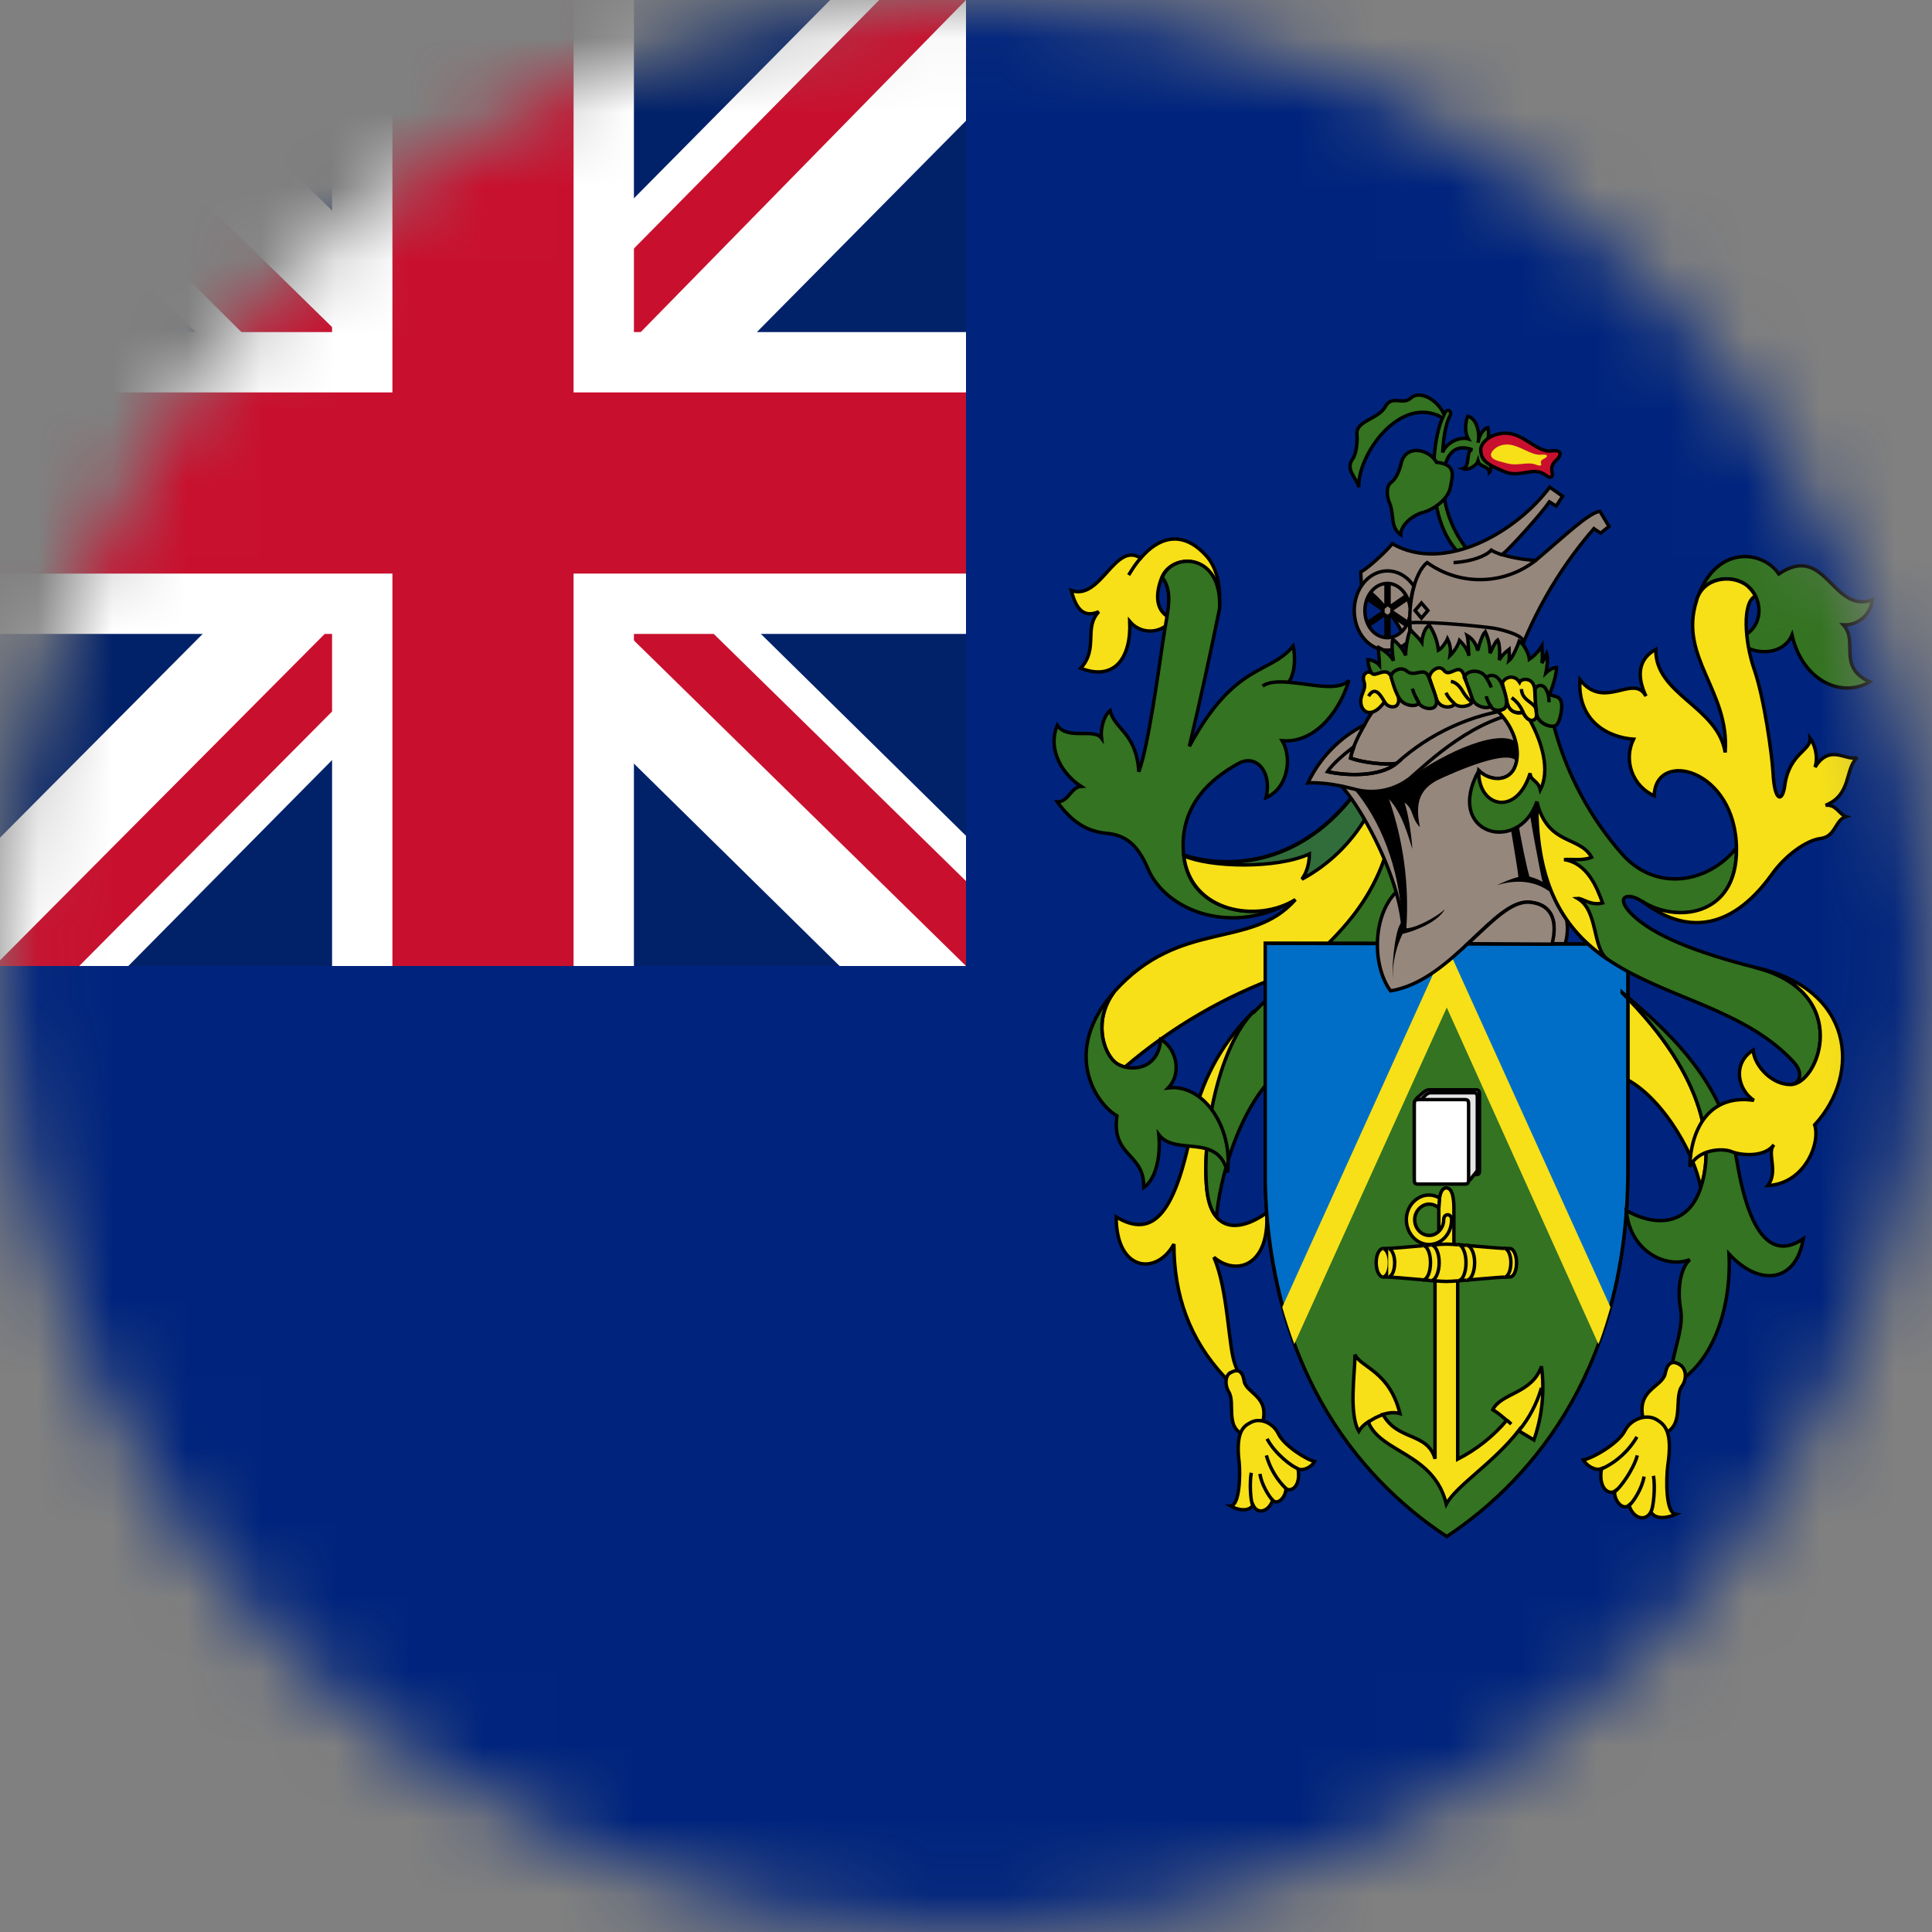 <svg width="26" height="26" viewBox="0 0 26 26" fill="none" xmlns="http://www.w3.org/2000/svg">
<rect x="0" y="0" width="26" height="26" fill="#808080" stroke="none"/>
<mask id="mask0_1_13965" style="mask-type:alpha" maskUnits="userSpaceOnUse" x="0" y="0" width="26" height="26">
<circle cx="13" cy="13" r="13" fill="#634848"/>
</mask>
<g mask="url(#mask0_1_13965)">
<g clip-path="url(#clip0_1_13965)">
<path d="M0 0H26V26H0V0Z" fill="#00247D"/>
<path d="M16.869 13.614C16.478 13.994 16.202 14.476 16.072 15.006C15.834 16.367 15.514 16.672 15.021 16.377C15.021 17.113 15.565 17.169 15.798 16.743C15.798 17.428 16.006 18.022 16.479 18.53C16.682 18.748 16.717 18.601 16.621 18.363C16.529 18.124 16.529 17.362 16.336 16.92C16.641 17.179 17.088 17.032 17.047 16.321C16.661 16.595 16.275 16.585 16.235 15.94C16.184 15.184 16.438 14.087 16.869 13.614V13.614ZM16.407 8.186C16.433 7.917 16.387 7.637 16.22 7.465C15.9 7.125 15.585 7.236 15.351 7.511C15.001 7.282 14.818 8.084 14.417 7.947C14.483 8.206 14.589 8.318 14.787 8.232C14.579 8.455 14.787 8.724 14.544 8.993C14.986 9.166 15.224 8.871 15.204 8.364C15.24 8.407 15.285 8.441 15.336 8.463C15.388 8.486 15.444 8.495 15.5 8.492C15.556 8.488 15.61 8.472 15.659 8.443C15.707 8.415 15.748 8.375 15.778 8.328C15.544 8.242 15.544 7.998 15.636 7.769C15.778 7.429 16.448 7.444 16.407 8.186Z" fill="#F7E017" stroke="black" stroke-width="0.046"/>
<path d="M17.433 12.106C16.93 12.421 16.011 12.289 15.93 11.512C15.844 10.73 16.479 10.385 16.651 10.283C16.915 10.126 17.123 10.405 17.037 10.735C17.332 10.608 17.393 10.202 17.256 9.968C17.641 10.004 18.002 9.653 18.154 9.156C18.017 9.308 17.646 9.207 17.342 9.181C17.433 9.059 17.433 8.821 17.403 8.694C17.083 9.085 16.621 8.907 16.006 10.044C16.152 9.427 16.287 8.808 16.413 8.186C16.448 7.444 15.783 7.424 15.641 7.769C15.793 7.973 15.712 8.221 15.656 8.592C15.59 9.029 15.453 10.044 15.326 10.385C15.29 9.852 14.996 9.816 14.94 9.562C14.854 9.628 14.808 9.806 14.823 9.933C14.722 9.796 14.361 9.963 14.229 9.76C14.087 10.1 14.315 10.435 14.549 10.583C14.412 10.593 14.381 10.791 14.229 10.791C14.432 11.075 14.64 11.187 14.879 11.213C15.123 11.233 15.3 11.339 15.448 11.69C15.686 12.254 16.585 12.619 17.433 12.106V12.106Z" fill="#337321" stroke="black" stroke-width="0.046"/>
<path d="M18.682 11.421C18.398 12.355 17.621 13.02 17.271 13.122C16.49 13.402 15.768 13.822 15.138 14.361C15.087 14.346 15.036 14.325 15.006 14.295C14.843 14.158 14.711 13.721 14.996 13.345C15.884 12.355 16.839 12.787 17.433 12.106C16.936 12.421 16.016 12.289 15.93 11.507C16.468 11.68 17.443 11.69 18.215 10.695C18.322 10.832 18.622 11.263 18.682 11.421V11.421Z" fill="#F7E017" stroke="black" stroke-width="0.046"/>
<path d="M16.869 13.614C16.418 14.071 16.184 15.189 16.235 15.94C16.25 16.148 16.296 16.296 16.372 16.377C16.402 15.95 16.656 14.843 17.291 14.346C18.077 13.721 18.667 12.884 18.992 11.934C18.931 11.741 18.84 11.604 18.657 11.471C18.352 12.482 17.52 12.964 16.875 13.62L16.869 13.614Z" fill="#337321" stroke="black" stroke-width="0.046"/>
<path d="M18.393 10.984C18.186 11.342 17.884 11.636 17.52 11.832C17.596 11.73 17.621 11.598 17.621 11.492C17.179 11.695 16.291 11.675 15.93 11.517C16.468 11.685 17.443 11.695 18.215 10.705C18.291 10.806 18.357 10.893 18.393 10.989V10.984Z" fill="#316D3A" stroke="black" stroke-width="0.046"/>
<path d="M14.996 13.345C14.275 14.153 14.752 14.859 15.031 15.016C14.955 15.575 15.402 15.509 15.392 15.981C15.569 15.859 15.62 15.534 15.595 15.27C15.818 15.565 16.392 15.239 16.519 15.778C16.595 15.184 16.204 14.584 15.722 14.64C15.925 14.427 15.808 14.082 15.62 13.99C15.585 14.427 15.163 14.427 15.006 14.295C14.843 14.158 14.711 13.721 14.996 13.345Z" fill="#337321" stroke="black" stroke-width="0.046"/>
<path d="M16.555 18.474C16.479 18.525 16.489 18.652 16.534 18.728C16.636 18.886 16.463 19.246 16.788 19.322C16.88 19.343 16.951 19.271 16.991 19.145C17.088 18.789 16.773 18.753 16.743 18.586C16.717 18.413 16.626 18.434 16.56 18.474H16.555Z" fill="#F7E017" stroke="black" stroke-width="0.046"/>
<path d="M16.829 19.145C16.727 19.195 16.626 19.282 16.677 19.688C16.692 19.855 16.682 20.262 16.56 20.267C16.636 20.312 16.793 20.358 16.864 20.257C16.925 20.384 17.068 20.348 17.128 20.191C17.2 20.262 17.306 20.14 17.306 20.033C17.372 20.084 17.509 20.008 17.469 19.769C17.55 19.8 17.657 19.734 17.692 19.668C17.575 19.642 17.276 19.449 17.205 19.297C17.134 19.145 16.951 19.073 16.829 19.145V19.145Z" fill="#F7E017" stroke="black" stroke-width="0.046"/>
<path d="M15.189 7.739C15.239 7.658 15.29 7.577 15.351 7.511M16.991 9.232C17.073 9.176 17.195 9.171 17.342 9.181M16.859 20.257C16.829 20.201 16.814 19.962 16.839 19.82M17.128 20.191C17.078 20.14 16.976 19.977 16.956 19.835M17.306 20.033C17.181 19.91 17.09 19.756 17.042 19.586M17.469 19.764C17.393 19.744 17.154 19.561 17.052 19.363" stroke="black" stroke-width="0.046"/>
<path d="M21.831 13.355C22.994 14.523 23.065 15.443 22.887 15.986C22.796 15.478 22.313 14.691 21.811 14.488L21.831 13.355Z" fill="#F7E017" stroke="black" stroke-width="0.046"/>
<path d="M19.754 12.706H21.907V15.742C21.907 18.332 20.693 19.866 19.47 20.678C18.235 19.866 17.027 18.332 17.027 15.742V12.695H18.535C18.535 12.858 18.55 13.091 18.703 13.33C19.058 13.29 19.465 12.975 19.744 12.7L19.754 12.706Z" fill="#337321" stroke="black" stroke-width="0.046"/>
<path d="M21.907 12.706V15.742C21.907 16.524 21.795 17.215 21.607 17.809L19.47 13.127L17.327 17.809C17.122 17.139 17.021 16.442 17.027 15.742V12.695L21.907 12.706Z" fill="#006EC7" stroke="black" stroke-width="0.046"/>
<path d="M21.673 17.591C21.633 17.728 21.567 17.951 21.511 18.088L19.47 13.559L17.418 18.088C17.367 17.951 17.296 17.733 17.256 17.591L19.465 12.716L21.673 17.591Z" fill="#F7E017"/>
<path d="M20.439 19.256L20.643 19.378C20.754 19.061 20.789 18.721 20.744 18.388C20.617 18.759 20.201 18.743 20.089 18.972C20.16 19.012 20.221 19.068 20.277 19.114C20.094 19.331 19.869 19.508 19.617 19.637V17.215C19.617 17.042 19.566 16.9 19.566 16.758V16.26C19.566 16.148 19.551 15.986 19.464 15.986C19.378 15.986 19.363 16.148 19.363 16.26V16.763C19.363 16.9 19.312 17.068 19.312 17.215V19.632C19.21 19.271 18.804 19.393 18.611 19.033C18.688 19.012 18.764 19.002 18.84 19.023C18.698 18.449 18.312 18.403 18.235 18.23C18.235 18.469 18.149 19.023 18.286 19.261C18.312 19.216 18.357 19.17 18.413 19.134C18.571 19.551 19.297 19.551 19.464 20.241C19.602 19.988 20.094 19.693 20.439 19.251V19.256Z" fill="#F7E017" stroke="black" stroke-width="0.046"/>
<path d="M19.465 17.245C19.627 17.245 20.135 17.184 20.323 17.184C20.373 17.184 20.409 17.098 20.409 16.991C20.409 16.89 20.368 16.803 20.323 16.803C20.14 16.803 19.627 16.743 19.465 16.743C19.307 16.743 18.794 16.803 18.611 16.803C18.561 16.803 18.52 16.89 18.52 16.991C18.52 17.098 18.561 17.184 18.611 17.184C18.794 17.184 19.307 17.245 19.465 17.245ZM19.363 16.255C19.328 16.224 19.283 16.206 19.236 16.204C19.129 16.204 19.038 16.301 19.038 16.413C19.038 16.529 19.124 16.626 19.236 16.626C19.337 16.626 19.429 16.529 19.429 16.413C19.429 16.326 19.535 16.326 19.535 16.413C19.535 16.6 19.404 16.748 19.231 16.748C19.063 16.748 18.926 16.595 18.926 16.413C18.926 16.23 19.068 16.082 19.231 16.082C19.282 16.082 19.332 16.098 19.373 16.123L19.363 16.255V16.255Z" fill="#F7E017" stroke="black" stroke-width="0.046"/>
<path d="M18.611 17.184C18.662 17.184 18.698 17.098 18.698 16.991C18.698 16.89 18.657 16.803 18.611 16.803" fill="#F7E017"/>
<path d="M18.611 17.184C18.662 17.184 18.698 17.098 18.698 16.991C18.698 16.89 18.657 16.803 18.611 16.803" stroke="black" stroke-width="0.046"/>
<path d="M18.682 17.184C18.733 17.184 18.769 17.098 18.769 16.991C18.769 16.89 18.728 16.803 18.682 16.803M19.145 17.225C19.206 17.225 19.251 17.123 19.251 16.991C19.251 16.864 19.206 16.763 19.15 16.763M19.256 17.235C19.317 17.235 19.368 17.123 19.368 16.991C19.368 16.859 19.317 16.753 19.256 16.753M19.622 17.235C19.683 17.235 19.729 17.128 19.729 16.991C19.729 16.859 19.678 16.748 19.622 16.748M19.734 17.23C19.794 17.23 19.845 17.128 19.845 16.991C19.845 16.864 19.794 16.758 19.734 16.758M20.241 17.189C20.292 17.189 20.333 17.103 20.333 16.991C20.333 16.885 20.292 16.799 20.241 16.799M18.413 19.14C18.469 19.099 18.54 19.058 18.616 19.038ZM20.338 19.165L20.282 19.114ZM20.439 19.256C20.579 19.086 20.683 18.889 20.744 18.677Z" fill="#F7E017"/>
<path d="M18.682 17.184C18.733 17.184 18.769 17.098 18.769 16.991C18.769 16.89 18.728 16.803 18.682 16.803M19.145 17.225C19.206 17.225 19.251 17.123 19.251 16.991C19.251 16.864 19.206 16.763 19.15 16.763M19.256 17.235C19.317 17.235 19.368 17.123 19.368 16.991C19.368 16.859 19.317 16.753 19.256 16.753M19.622 17.235C19.683 17.235 19.729 17.128 19.729 16.991C19.729 16.859 19.678 16.748 19.622 16.748M19.734 17.23C19.794 17.23 19.845 17.128 19.845 16.991C19.845 16.864 19.794 16.758 19.734 16.758M20.241 17.189C20.292 17.189 20.333 17.103 20.333 16.991C20.333 16.885 20.292 16.799 20.241 16.799M18.413 19.14C18.469 19.099 18.54 19.058 18.616 19.038M20.338 19.165L20.282 19.114M20.439 19.256C20.579 19.086 20.683 18.889 20.744 18.677" stroke="black" stroke-width="0.046"/>
<path d="M19.033 14.859C19.033 14.803 19.068 14.777 19.114 14.737C19.165 14.691 19.19 14.666 19.236 14.666H19.86C19.901 14.666 19.911 14.681 19.911 14.732V15.742C19.911 15.793 19.906 15.808 19.86 15.808H19.033V14.848" fill="white"/>
<path d="M19.033 14.859C19.033 14.803 19.068 14.777 19.114 14.737C19.165 14.691 19.19 14.666 19.236 14.666H19.86C19.901 14.666 19.911 14.681 19.911 14.732V15.742C19.911 15.793 19.906 15.808 19.86 15.808H19.033V14.848" stroke="black" stroke-width="0.046"/>
<path d="M19.703 15.895C19.784 15.895 19.774 15.889 19.83 15.818C19.891 15.747 19.881 15.758 19.881 15.691V14.767C19.881 14.722 19.871 14.706 19.83 14.706H19.256C19.21 14.706 19.19 14.732 19.145 14.777C19.104 14.813 19.068 14.833 19.068 14.884V15.895H19.703Z" fill="#E5E5E5" stroke="black" stroke-width="0.046"/>
<path d="M19.764 15.869C19.764 15.92 19.754 15.935 19.713 15.935H19.089C19.038 15.935 19.033 15.92 19.033 15.869V14.864C19.033 14.813 19.043 14.798 19.089 14.798H19.708C19.759 14.798 19.764 14.813 19.764 14.864V15.869Z" fill="white" stroke="black" stroke-width="0.046"/>
<path d="M20.973 12.116C21.09 12.274 21.125 12.492 21.064 12.7H20.881C20.957 12.431 20.912 12.172 20.592 12.142C20.109 12.091 19.551 13.198 18.713 13.335C18.459 12.985 18.474 12.319 18.789 12.005C18.627 11.446 18.286 10.837 18.053 10.578C17.9 10.547 17.718 10.527 17.601 10.537C17.761 10.199 18.029 9.924 18.363 9.755C18.403 9.674 18.454 9.603 18.5 9.532C18.53 9.095 20.262 9.298 20.632 9.567C20.632 10.055 20.785 11.675 20.968 12.116H20.973Z" fill="#96877D" stroke="black" stroke-width="0.046"/>
<path d="M18.87 12.411C18.83 11.659 18.576 11.04 18.22 10.618C18.349 10.655 18.485 10.661 18.616 10.636C18.748 10.61 18.871 10.554 18.977 10.471C19.282 10.227 20.099 9.791 20.399 9.979C20.424 10.04 20.434 10.182 20.419 10.268C20.348 10.045 19.561 10.395 19.337 10.502C19.129 10.618 19.033 10.776 19.109 11.131C18.987 11.009 19.028 10.887 18.901 10.801C18.952 10.948 18.992 11.207 19.007 11.426C18.957 11.274 18.875 10.948 18.693 10.755C18.886 11.313 18.966 11.903 18.926 12.492C19.053 12.492 19.332 12.34 19.444 12.238C19.348 12.406 19.063 12.523 18.875 12.568C18.785 12.753 18.739 12.957 18.743 13.162C18.728 12.954 18.784 12.441 18.87 12.411V12.411ZM20.973 12.116C20.81 11.908 20.516 11.796 20.145 11.913C20.206 11.883 20.328 11.827 20.434 11.802C20.424 11.685 20.333 11.177 20.318 11.055L20.419 11.004C20.47 11.309 20.541 11.654 20.582 11.796C20.617 11.807 20.693 11.827 20.759 11.868C20.729 11.746 20.566 10.898 20.572 10.801L20.714 10.715C20.755 11.189 20.84 11.658 20.968 12.116H20.973Z" fill="black"/>
<path d="M20.886 12.706C20.957 12.431 20.912 12.177 20.592 12.142C20.338 12.116 20.074 12.406 19.754 12.7L20.886 12.706ZM18.794 10.273C18.652 10.299 18.337 10.263 18.175 10.202C18.185 10.151 18.2 10.1 18.225 10.045C18.124 10.121 17.936 10.273 17.865 10.385C18.088 10.436 18.561 10.466 18.794 10.273Z" fill="#96877D" stroke="black" stroke-width="0.046"/>
<path d="M18.789 12.005C18.84 12.188 18.875 12.36 18.881 12.512M18.363 9.755C18.276 9.907 18.2 10.065 18.175 10.202C18.337 10.263 18.652 10.299 18.794 10.273" stroke="black" stroke-width="0.046"/>
<path d="M18.053 10.578L18.22 10.618C18.349 10.655 18.485 10.661 18.616 10.636C18.748 10.61 18.871 10.554 18.977 10.471C19.21 10.268 19.855 9.638 20.582 9.572" stroke="black" stroke-width="0.046"/>
<path d="M17.865 10.385C18.093 10.436 18.561 10.466 18.794 10.273C19.241 9.866 19.804 9.609 20.404 9.537" stroke="black" stroke-width="0.046"/>
<path d="M21.831 13.355C22.623 14.016 23.207 14.645 23.38 15.656C23.552 16.671 23.872 16.941 24.268 16.671C24.172 17.255 23.684 17.326 23.268 16.875C23.303 17.55 23.08 18.362 22.491 18.652C22.456 18.246 22.679 17.931 22.613 17.596C22.587 17.448 22.577 17.108 22.74 16.951C22.425 17.078 21.932 16.839 21.887 16.291C22.242 16.494 22.709 16.524 22.887 15.986C23.065 15.443 22.989 14.518 21.831 13.361V13.355ZM22.831 8.084C23.075 7.323 23.72 7.399 23.938 7.724C24.573 7.297 24.654 8.262 25.198 8.074C25.187 8.169 25.141 8.257 25.069 8.319C24.996 8.382 24.902 8.414 24.807 8.409C25.015 8.633 24.72 8.973 25.162 9.176C24.786 9.4 24.258 9.166 24.116 8.546C23.994 8.836 23.552 8.836 23.369 8.597C23.761 8.48 23.73 8.049 23.512 7.881C23.293 7.709 22.902 7.78 22.831 8.084V8.084ZM20.912 9.77C21.082 10.416 21.402 11.013 21.846 11.512C22.303 12.005 22.989 11.883 23.369 11.411C23.38 12.35 22.557 12.426 22.1 12.132C21.902 12 21.744 12.066 21.932 12.274C22.227 12.594 22.867 12.827 23.623 13.02C24.944 13.355 24.477 14.61 24.091 14.595C24.202 14.595 24.294 14.457 24.131 14.285C22.984 13.051 20.648 13.538 20.683 10.786C20.439 11.507 19.429 11.228 19.901 10.37C20.053 10.517 20.318 10.527 20.394 10.303C20.455 10.126 20.414 9.821 20.15 9.562C20.191 9.557 20.287 9.562 20.277 9.43C20.287 9.506 20.348 9.618 20.495 9.582C20.536 9.659 20.582 9.714 20.643 9.684C20.653 9.679 20.693 9.659 20.673 9.577C20.688 9.73 20.835 9.78 20.912 9.77V9.77Z" fill="#337321" stroke="black" stroke-width="0.046"/>
<path d="M22.105 12.132C22.654 12.558 23.273 12.558 23.842 11.771C24.02 11.517 24.304 11.309 24.502 11.284C24.705 11.258 24.695 11.035 24.842 10.989C24.751 10.959 24.71 10.821 24.568 10.837C24.923 10.694 24.822 10.354 24.994 10.192C24.852 10.253 24.629 9.999 24.426 10.324C24.477 10.171 24.41 9.999 24.36 9.933C24.375 10.1 24.081 10.136 24.02 10.562C23.989 10.806 23.882 10.791 23.862 10.415C23.847 10.146 23.74 9.389 23.608 9.009C23.476 8.628 23.446 8.1 23.623 8.023C23.598 7.968 23.557 7.922 23.512 7.881C23.293 7.714 22.907 7.78 22.831 8.084C22.587 8.851 23.278 9.293 23.217 10.126C23.116 9.506 22.273 9.349 22.283 8.739C22.009 8.887 22.049 9.156 22.151 9.369C21.983 9.054 21.592 9.572 21.262 9.146C21.227 9.709 21.643 9.923 21.983 9.948C21.95 10.016 21.931 10.09 21.927 10.166C21.924 10.242 21.935 10.317 21.961 10.388C21.987 10.459 22.027 10.524 22.079 10.58C22.131 10.635 22.193 10.679 22.262 10.71C22.273 10.08 23.359 10.339 23.369 11.421C23.38 12.345 22.547 12.421 22.1 12.132H22.105ZM23.623 13.02C24.944 13.355 24.477 14.61 24.091 14.595C23.842 14.595 23.608 14.341 23.593 14.132C23.309 14.31 23.385 14.666 23.603 14.808C23.004 14.721 22.755 15.189 22.74 15.701C22.852 15.463 23.182 15.448 23.303 15.498C23.425 15.549 23.745 15.58 23.872 15.407C23.771 15.514 23.938 15.762 23.791 15.955C24.289 15.93 24.502 15.382 24.421 15.138C25.061 14.442 24.939 13.3 23.623 13.02V13.02ZM22.618 18.373C22.704 18.439 22.694 18.576 22.633 18.657C22.516 18.83 22.694 19.236 22.334 19.307C22.227 19.327 22.151 19.246 22.115 19.104C22.014 18.698 22.369 18.672 22.41 18.484C22.445 18.296 22.547 18.322 22.618 18.373V18.373Z" fill="#F7E017" stroke="black" stroke-width="0.046"/>
<path d="M22.293 19.104C22.41 19.175 22.511 19.271 22.445 19.718C22.42 19.906 22.415 20.363 22.552 20.379C22.466 20.419 22.288 20.465 22.217 20.348C22.141 20.485 21.978 20.434 21.922 20.257C21.836 20.333 21.719 20.191 21.729 20.069C21.653 20.12 21.506 20.033 21.552 19.764C21.46 19.8 21.348 19.718 21.308 19.647C21.44 19.622 21.78 19.424 21.866 19.256C21.948 19.094 22.156 19.023 22.293 19.104V19.104Z" fill="#F7E017" stroke="black" stroke-width="0.046"/>
<path d="M22.217 20.348C22.252 20.287 22.278 20.023 22.252 19.861M21.922 20.262C21.983 20.211 22.1 20.028 22.125 19.871M21.729 20.074C21.8 20.033 21.988 19.769 22.034 19.586M21.552 19.769C21.751 19.678 21.918 19.527 22.029 19.337" stroke="black" stroke-width="0.046"/>
<path d="M20.683 10.791C20.668 11.944 21.074 12.528 21.633 12.909C21.425 12.756 21.511 12.254 21.232 12.091C21.298 12.086 21.404 12.193 21.567 12.152C21.491 11.939 21.359 11.614 21.049 11.568C21.13 11.558 21.303 11.588 21.419 11.537C21.257 11.243 20.831 11.385 20.683 10.791V10.791ZM20.587 9.689C20.551 9.674 20.521 9.638 20.495 9.588C20.343 9.623 20.292 9.506 20.277 9.435C20.287 9.562 20.191 9.557 20.15 9.562C20.414 9.826 20.455 10.131 20.394 10.303C20.318 10.527 20.053 10.517 19.901 10.37C19.881 10.852 20.404 11.009 20.592 10.405C20.592 10.507 20.698 10.496 20.729 10.629C20.861 10.375 20.759 9.999 20.587 9.689Z" fill="#F7E017" stroke="black" stroke-width="0.046"/>
<path d="M19.754 7.404C19.536 7.137 19.418 6.804 19.419 6.459C19.429 6.216 19.515 5.941 19.815 6.053C19.723 6.053 19.79 6.282 19.688 6.307C19.769 6.338 19.876 6.256 19.891 6.206C19.911 6.287 20.033 6.266 20.043 6.358C20.094 6.307 20.043 6.089 19.967 6.043C20.018 6.013 20.048 5.84 20.023 5.754C19.977 5.764 19.906 5.84 19.891 5.957C19.916 5.865 19.891 5.637 19.754 5.601C19.718 5.667 19.708 5.82 19.759 5.906C19.637 5.87 19.454 5.967 19.414 6.089C19.424 5.936 19.444 5.728 19.515 5.591C19.546 5.545 19.48 5.469 19.434 5.576C19.337 5.363 19.094 5.251 18.987 5.357C18.875 5.459 18.733 5.307 18.642 5.474C18.55 5.642 18.246 5.662 18.261 5.84C18.271 5.947 18.251 6.114 18.205 6.175C18.098 6.317 18.256 6.429 18.286 6.556C18.266 6.129 18.84 5.297 19.414 5.622C19.363 5.728 19.312 5.941 19.297 6.2C19.271 6.586 19.322 7.125 19.632 7.44L19.754 7.404Z" fill="#337321" stroke="black" stroke-width="0.046"/>
<path d="M19.927 6.058C19.922 5.957 20.069 5.825 20.267 5.83C20.506 5.83 20.688 6.094 20.876 6.068C21.069 6.043 20.978 6.17 20.937 6.2C20.915 6.219 20.899 6.242 20.89 6.269C20.881 6.296 20.88 6.325 20.886 6.353C20.902 6.414 20.876 6.454 20.8 6.393C20.627 6.266 20.46 6.444 20.236 6.343C20.043 6.261 19.932 6.211 19.927 6.058V6.058Z" fill="#C8102E" stroke="black" stroke-width="0.046"/>
<path d="M18.952 8.719C18.855 8.364 18.494 7.978 18.322 7.886L18.312 7.698C18.408 7.648 18.637 7.439 18.738 7.318C19.449 7.724 20.414 7.15 20.856 6.556L21.029 6.678L20.942 6.81L20.851 6.754C20.744 6.911 20.338 7.363 20.216 7.465C20.363 7.508 20.515 7.534 20.668 7.541C21.064 7.206 21.379 6.901 21.531 6.881L21.653 7.084L21.541 7.175L21.45 7.114C20.958 7.681 20.585 8.341 20.353 9.054C20.089 8.983 19.145 9.029 18.952 8.719V8.719Z" fill="#96877D" stroke="black" stroke-width="0.046"/>
<path d="M20.211 7.465C20.15 7.445 20.099 7.424 20.069 7.404C19.993 7.485 19.805 7.556 19.561 7.572" stroke="black" stroke-width="0.046"/>
<path d="M18.992 8.597C18.926 8.176 19.028 7.709 19.206 7.571C19.42 7.725 19.678 7.806 19.942 7.8C20.206 7.795 20.46 7.704 20.668 7.541" stroke="black" stroke-width="0.046"/>
<path d="M18.992 8.379C19.292 8.364 19.947 8.43 20.109 8.455C20.267 8.486 20.536 8.562 20.5 8.658M19.129 8.318L19.216 8.216L19.129 8.115L19.043 8.216L19.129 8.318Z" stroke="black" stroke-width="0.046"/>
<path d="M19.332 6.221C19.226 6.038 18.926 5.982 18.86 6.221C18.835 6.332 18.789 6.444 18.718 6.495C18.647 6.546 18.667 6.698 18.698 6.764C18.769 6.932 18.703 7.089 18.85 7.196C18.85 7.064 19.012 6.932 19.15 6.896C19.287 6.861 19.495 6.718 19.52 6.551C19.551 6.388 19.596 6.251 19.332 6.221Z" fill="#337321" stroke="black" stroke-width="0.046"/>
<path d="M18.652 7.841H18.693V8.145L18.713 8.161L18.936 8.008L18.957 8.049L18.733 8.201V8.232L18.957 8.384L18.936 8.425L18.713 8.272C18.707 8.279 18.701 8.284 18.693 8.287V8.592H18.652V8.287L18.632 8.272L18.408 8.425L18.388 8.389L18.611 8.237V8.206L18.388 8.054L18.408 8.013L18.632 8.166L18.652 8.15V7.841Z" fill="#96877D" stroke="black" stroke-width="0.046"/>
<path d="M18.992 8.592C18.954 8.641 18.905 8.68 18.85 8.707C18.795 8.735 18.734 8.749 18.672 8.75C18.423 8.75 18.225 8.511 18.225 8.216C18.225 7.922 18.423 7.683 18.672 7.683C18.814 7.683 18.947 7.764 19.028 7.891C19.002 7.963 18.977 8.11 18.977 8.181C18.957 7.998 18.825 7.851 18.672 7.851C18.5 7.851 18.368 8.018 18.368 8.216C18.368 8.42 18.5 8.582 18.672 8.582C18.809 8.582 18.936 8.465 18.967 8.308C18.967 8.379 18.972 8.541 18.987 8.592H18.992Z" fill="#96877D" stroke="black" stroke-width="0.046"/>
<path d="M18.484 9.105C18.438 9.038 18.411 8.958 18.408 8.877C18.449 8.877 18.53 8.907 18.566 8.953C18.566 8.892 18.545 8.77 18.555 8.714C18.606 8.739 18.713 8.811 18.753 8.892C18.743 8.841 18.723 8.689 18.743 8.602C18.799 8.643 18.896 8.75 18.916 8.821C18.916 8.709 18.952 8.521 18.982 8.475C19.023 8.526 19.089 8.577 19.134 8.643C19.14 8.552 19.18 8.44 19.236 8.414C19.302 8.515 19.344 8.63 19.358 8.75C19.398 8.729 19.459 8.648 19.48 8.597C19.505 8.648 19.53 8.724 19.515 8.821C19.573 8.764 19.617 8.694 19.642 8.618C19.678 8.653 19.749 8.734 19.769 8.826C19.759 8.755 19.764 8.623 19.744 8.552C19.815 8.592 19.871 8.673 19.886 8.755C19.906 8.678 19.947 8.541 19.988 8.501C20.03 8.592 20.052 8.69 20.053 8.79C20.079 8.739 20.119 8.638 20.155 8.612C20.186 8.673 20.186 8.811 20.175 8.882C20.21 8.826 20.255 8.778 20.307 8.739C20.307 8.77 20.318 8.841 20.307 8.892C20.348 8.861 20.419 8.709 20.445 8.628C20.511 8.668 20.577 8.805 20.582 8.871C20.65 8.825 20.707 8.765 20.749 8.694C20.749 8.729 20.765 8.841 20.749 8.922C20.775 8.887 20.8 8.821 20.815 8.79C20.835 8.851 20.82 8.983 20.805 9.054C20.846 9.014 20.907 8.983 20.947 8.983C20.947 9.08 20.896 9.247 20.841 9.374C20.384 9.222 19.439 9.166 18.484 9.105Z" fill="#337321" stroke="black" stroke-width="0.046"/>
<path d="M20.064 6.119C20.064 6.079 20.14 5.982 20.282 5.982C20.445 5.982 20.602 6.134 20.739 6.119C20.871 6.109 20.805 6.165 20.775 6.175C20.744 6.19 20.729 6.211 20.739 6.236C20.749 6.261 20.734 6.277 20.678 6.256C20.556 6.205 20.439 6.277 20.282 6.236C20.145 6.2 20.069 6.185 20.064 6.119Z" fill="#F7E017"/>
<path d="M18.632 9.445C18.489 9.648 18.347 9.613 18.317 9.481C18.291 9.349 18.393 9.288 18.357 9.176C18.317 9.064 18.418 9.014 18.464 9.064C18.515 9.115 18.667 8.953 18.728 9.12C18.794 9.288 18.85 9.41 18.809 9.476C18.774 9.542 18.657 9.511 18.632 9.44V9.445ZM19.241 9.141C19.21 9.064 19.358 8.922 19.434 9.024C19.51 9.125 19.632 8.912 19.698 9.075L19.815 9.405C19.85 9.496 19.637 9.547 19.571 9.466C19.581 9.516 19.388 9.562 19.332 9.41L19.241 9.136V9.141ZM20.221 9.232C20.186 9.151 20.358 9.039 20.45 9.181C20.475 9.125 20.643 9.11 20.653 9.283L20.678 9.628C20.678 9.694 20.577 9.755 20.495 9.582C20.353 9.618 20.292 9.527 20.277 9.43L20.226 9.227L20.221 9.232Z" fill="#F7E017" stroke="black" stroke-width="0.046"/>
<path d="M18.723 9.12C18.698 9.059 18.84 8.948 18.936 9.034C19.038 9.12 19.17 8.963 19.226 9.11C19.343 9.42 19.348 9.44 19.317 9.501C19.282 9.562 19.129 9.537 19.089 9.455C19.084 9.511 18.952 9.506 18.886 9.455C18.804 9.405 18.753 9.222 18.723 9.12ZM19.718 9.13C19.683 9.044 19.906 8.968 20.003 9.12C20.053 9.07 20.16 9.064 20.221 9.232C20.282 9.395 20.292 9.486 20.247 9.532C20.216 9.562 20.099 9.582 20.064 9.506C20.013 9.547 19.85 9.511 19.815 9.405C19.779 9.303 19.749 9.207 19.713 9.13H19.718ZM20.658 9.298C20.653 9.222 20.775 9.181 20.815 9.298C20.866 9.415 21.008 9.308 21.018 9.501C21.018 9.537 21.003 9.679 20.957 9.745C20.912 9.816 20.693 9.745 20.678 9.603C20.663 9.455 20.658 9.374 20.658 9.298V9.298Z" fill="#337321" stroke="black" stroke-width="0.046"/>
<path d="M18.632 9.445C18.581 9.359 18.505 9.222 18.418 9.369M19.094 9.456C19.056 9.397 19.027 9.334 19.007 9.268M19.571 9.466C19.525 9.426 19.486 9.378 19.459 9.323M19.525 9.171C19.612 9.181 19.668 9.273 19.693 9.318C19.718 9.359 19.774 9.435 19.815 9.445M20.064 9.511C20.033 9.456 20.008 9.41 20.003 9.369M20.003 9.12C20.033 9.171 20.053 9.207 20.069 9.252M20.495 9.582C20.464 9.505 20.411 9.438 20.343 9.389M20.475 9.273C20.48 9.44 20.668 9.45 20.678 9.567M20.82 9.298C20.835 9.339 20.846 9.384 20.846 9.45" stroke="black" stroke-width="0.046"/>
<path d="M0 0H13V13H0V0Z" fill="#012169"/>
<path d="M13 0V1.625L8.176 6.5L13 11.248V13H11.299L6.449 8.227L1.727 13H0V11.273L4.723 6.525L0 1.879V0H1.574L6.449 4.773L11.172 0H13Z" fill="white"/>
<path d="M4.672 8.227L4.951 9.09L1.066 13H0V12.924L4.672 8.227ZM7.82 7.922L9.191 8.125L13 11.857V13L7.82 7.922ZM13 0L8.125 4.977L8.023 3.859L11.832 0H13ZM0 0.025L4.9 4.824L3.402 4.621L0 1.244V0.025Z" fill="#C8102E"/>
<path d="M4.469 0V13H8.531V0H4.469ZM0 4.469V8.531H13V4.469H0Z" fill="white"/>
<path d="M0 5.281V7.719H13V5.281H0ZM5.281 0V13H7.719V0H5.281Z" fill="#C8102E"/>
</g>
</g>
<defs>
<clipPath id="clip0_1_13965">
<rect width="26" height="26" fill="white"/>
</clipPath>
</defs>
</svg>
